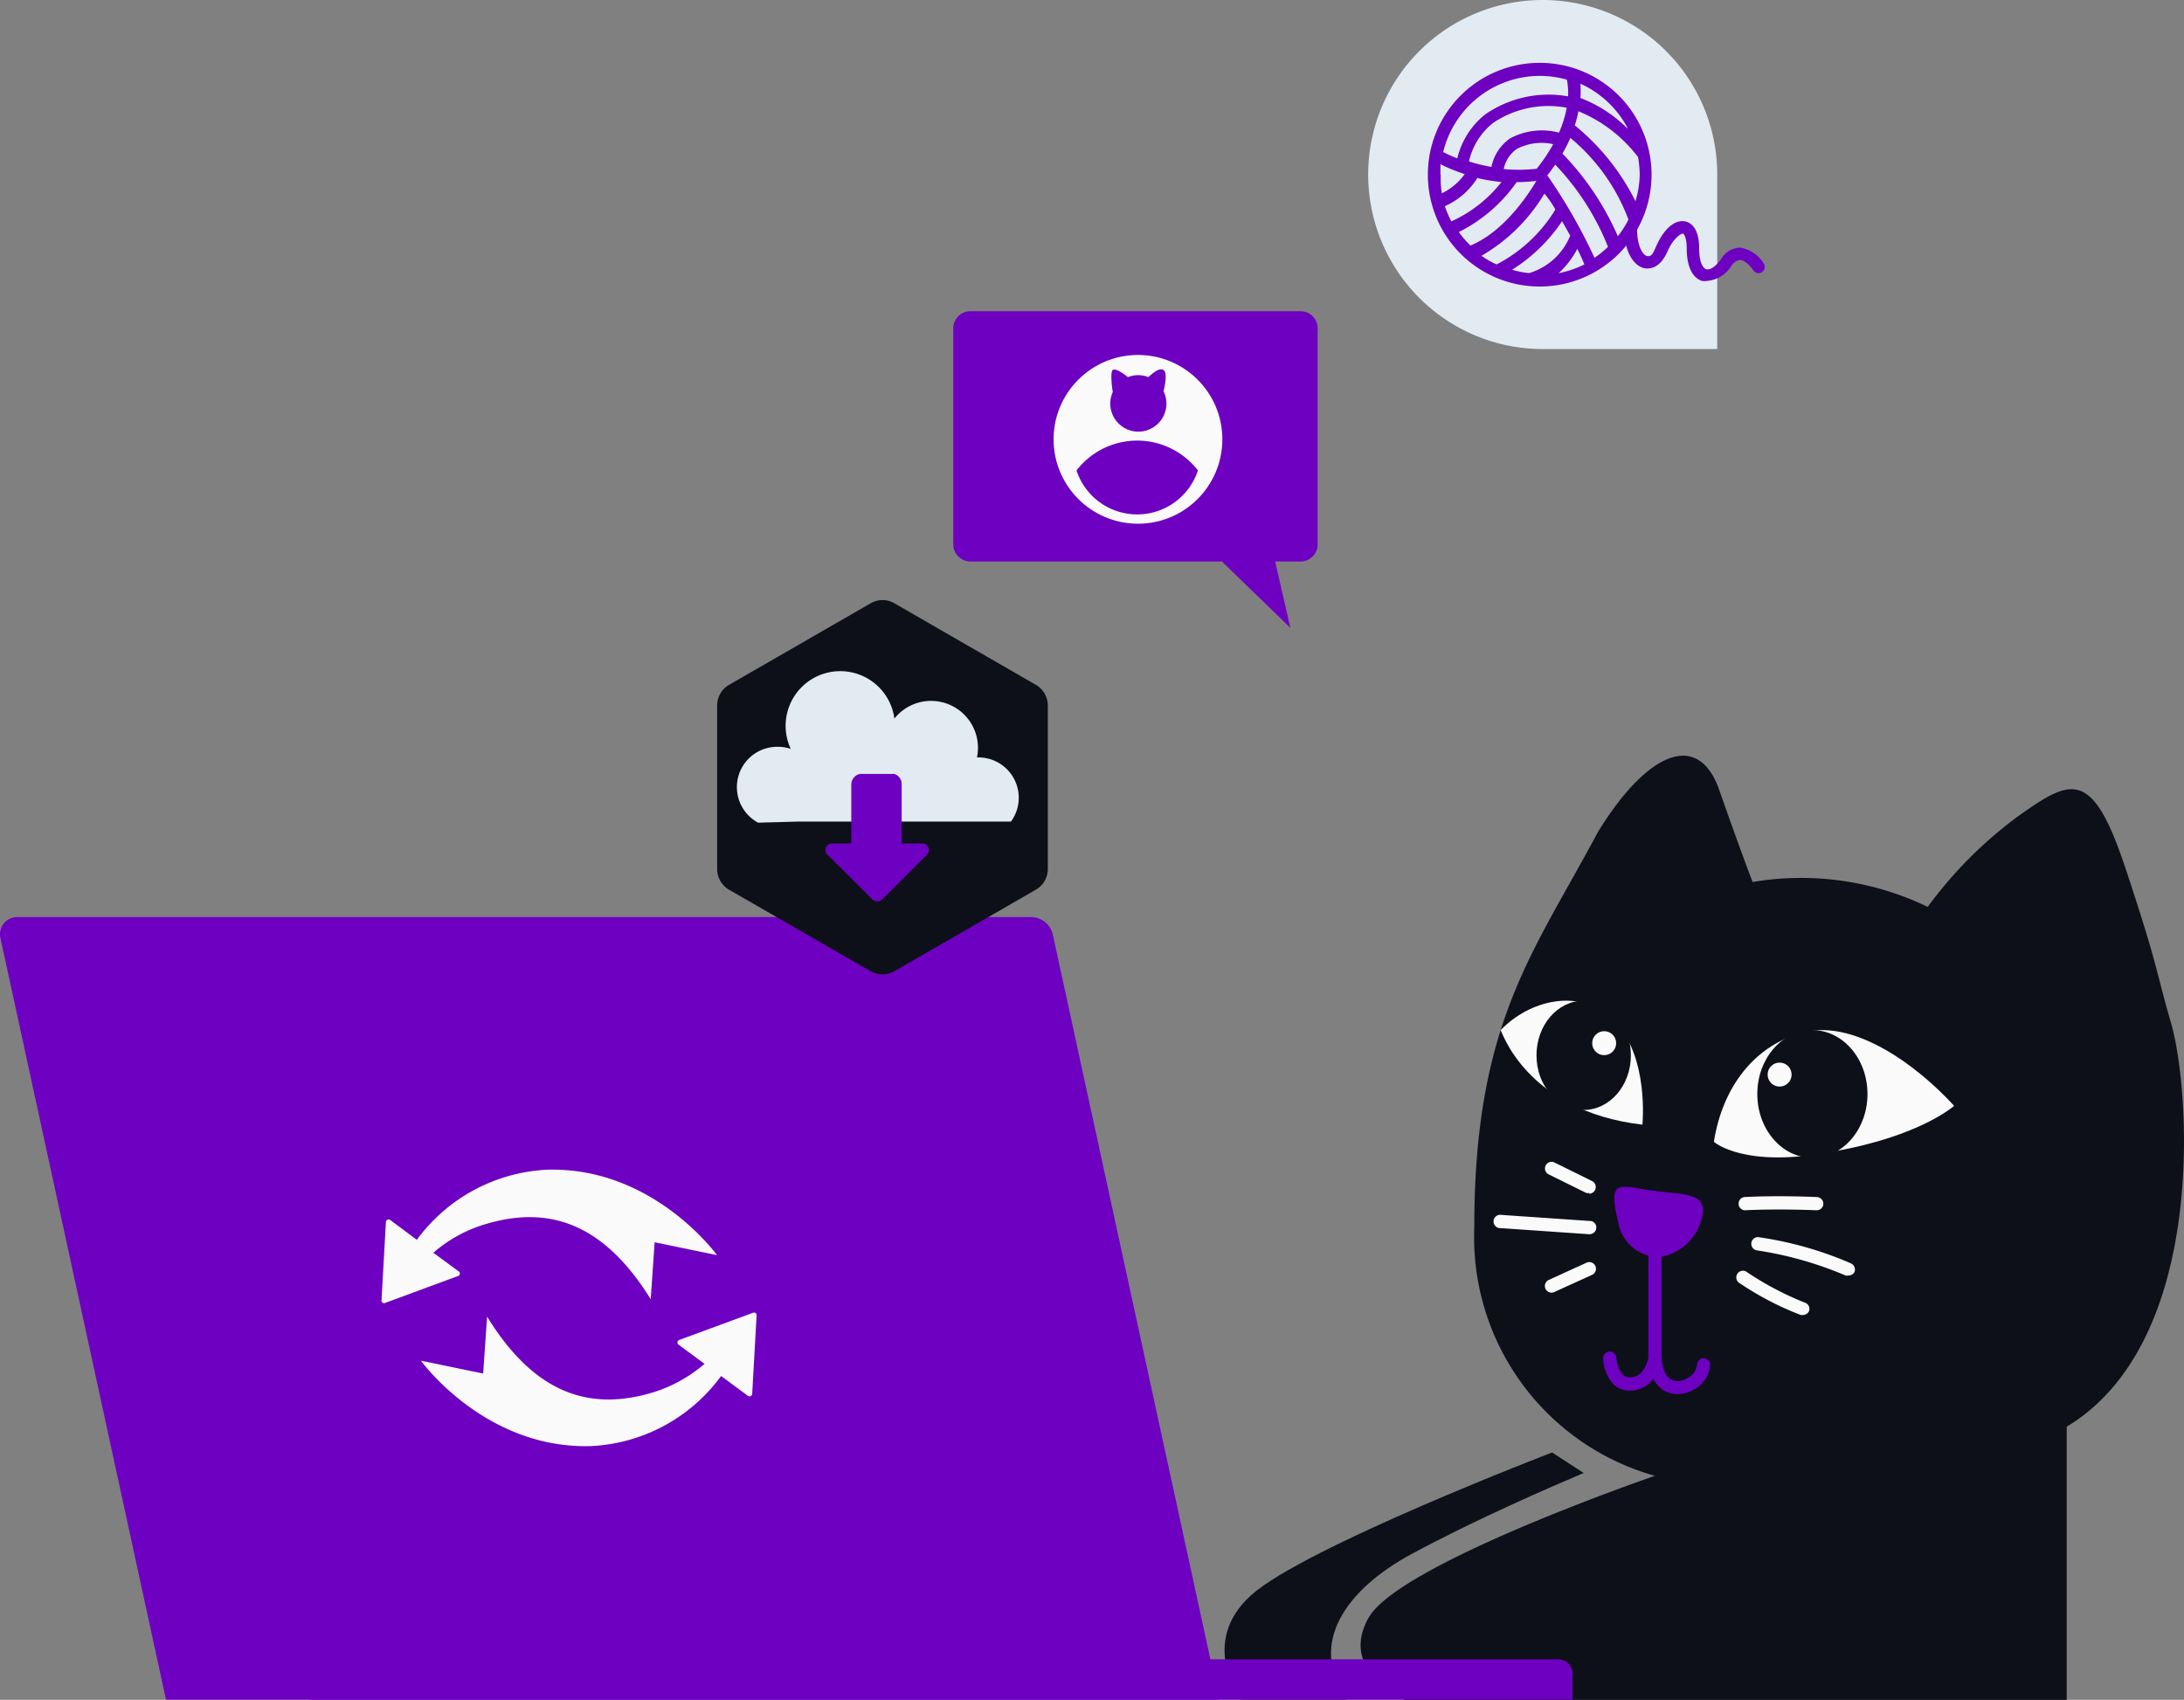 <svg xmlns="http://www.w3.org/2000/svg" width="254.408" height="198.01" viewBox="0 0 254.408 198.01">
  <rect x="0" y="0" width="254.408" height="198.01" fill="#808080" stroke="none"/>
  <g id="Internet_cats-60b6" data-name="Internet cats-60b6" transform="translate(-58.064 -34)">
    <path id="Path_110" data-name="Path 110" d="M180.59,132.1c-3.907,1.662-12.6,5.409-20.082,9.458s-12.145,10.342-7.5,16.935H140.638s-4.95-6.594,1.2-12.145,35.073-16.635,35.073-16.635Z" transform="translate(61.953 73.485)" fill="#0d1019"/>
    <path id="Path_111" data-name="Path 111" d="M175.35,92.71c5.692-9.3,11.685-11.95,14.142-4.932s3.889,10.73,3.889,10.73a33.924,33.924,0,0,1,20.4,2.9,49.091,49.091,0,0,1,10.448-10.5c6.293-4.49,8.7-5.692,12.587,5.993s3.536,11.95,5.3,18c2.245,7.655,4.349,37.124-12.145,47.059v31.82H152.863s-7.8-3.306-4.19-9.6S182,167.682,182,167.682A28.868,28.868,0,0,1,160.96,138.8C160.96,114.9,167.854,106.8,175.35,92.71Z" transform="translate(68.838 38.235)" fill="#0d1019"/>
    <path id="Path_112" data-name="Path 112" d="M171,114.891c.99-6.382,4.791-11.385,10.607-12.781s12.993,3.8,17.377,8.591c0,0-3.942,3.536-13.983,5.3C174.536,118.091,171,114.891,171,114.891Z" transform="translate(86.711 52.117)" fill="#fafafa"/>
    <path id="Path_113" data-name="Path 113" d="M173.461,114.383s.8-7.8-3.2-11.986-10.041-2.457-13.311.972C157.038,103.37,159.867,112.792,173.461,114.383Z" transform="translate(75.923 50.628)" fill="#fafafa"/>
    <path id="Path_114" data-name="Path 114" d="M166.916,112.319c4.667.937,7.743.23,7.867,2.616a6.063,6.063,0,0,1-4.773,5.409,4.773,4.773,0,0,1-5.074-3.818C163.911,112.284,164.423,111.948,166.916,112.319Z" transform="translate(81.673 60.046)" fill="#6e00c1"/>
    <path id="Path_115" data-name="Path 115" d="M173.287,114.459a.778.778,0,0,1,0-1.538c4.19-.212,8.415,0,8.468,0a.778.778,0,0,1,.742.813.76.76,0,0,1-.813.725s-4.207-.194-8.326,0Z" transform="translate(87.959 60.522)" fill="#fafafa"/>
    <path id="Path_116" data-name="Path 116" d="M184.754,119.993a.672.672,0,0,1-.3,0,42.55,42.55,0,0,0-10.377-2.935.778.778,0,0,1,.177-1.538,41.86,41.86,0,0,1,10.819,3.058.8.8,0,0,1,.407,1.025A.813.813,0,0,1,184.754,119.993Z" transform="translate(88.602 62.59)" fill="#fafafa"/>
    <path id="Path_117" data-name="Path 117" d="M180.226,122.887a.566.566,0,0,1-.248,0,35.233,35.233,0,0,1-7.071-3.677.778.778,0,1,1,.849-1.29,35.783,35.783,0,0,0,6.718,3.536.76.76,0,0,1,.477.972.778.778,0,0,1-.725.46Z" transform="translate(87.844 64.292)" fill="#fafafa"/>
    <path id="Path_118" data-name="Path 118" d="M165.023,114.188a.8.8,0,0,1-.336,0l-4.4-2.174a.771.771,0,0,1,.689-1.379l4.4,2.174a.778.778,0,0,1-.354,1.467Z" transform="translate(78.156 58.778)" fill="#fafafa"/>
    <path id="Path_119" data-name="Path 119" d="M167.616,116.312h0L157.31,115.6a.778.778,0,1,1,.106-1.538l10.306.707a.742.742,0,0,1,.725.813.778.778,0,0,1-.831.725Z" transform="translate(75.563 61.462)" fill="#fafafa"/>
    <path id="Path_120" data-name="Path 120" d="M160.635,120.724a.778.778,0,0,1-.318-1.485l4.384-2a.779.779,0,1,1,.654,1.414l-4.4,2A.689.689,0,0,1,160.635,120.724Z" transform="translate(78.16 63.856)" fill="#fafafa"/>
    <path id="Path_121" data-name="Path 121" d="M175.421,129.966a.778.778,0,0,0-.778.778,1.98,1.98,0,0,1-1.131,1.538,1.874,1.874,0,0,1-1.927.141c-.725-.424-1.1-1.538-1.078-3.164v-13.4a.725.725,0,0,0-.778-.778.76.76,0,0,0-.76.778c0,.106,0,10.112,0,13.382v.619h0s-.3,2.21-2.033,2.333a1.2,1.2,0,0,1-.937-.3,3.217,3.217,0,0,1-.742-1.962.813.813,0,0,0-.8-.742.778.778,0,0,0-.76.8,4.773,4.773,0,0,0,1.255,3.058,2.687,2.687,0,0,0,1.856.689h.212a3.323,3.323,0,0,0,2.528-1.379,3.305,3.305,0,0,0,1.237,1.379,3.2,3.2,0,0,0,1.556.407,3.907,3.907,0,0,0,1.927-.53,3.535,3.535,0,0,0,1.909-2.9.778.778,0,0,0-.76-.742Z" transform="translate(81.106 62.251)" fill="#6e00c1"/>
    <ellipse id="Ellipse_42" data-name="Ellipse 42" cx="6.417" cy="7.442" rx="6.417" ry="7.442" transform="translate(262.767 153.998)" fill="#0d1019"/>
    <ellipse id="Ellipse_43" data-name="Ellipse 43" cx="5.498" cy="6.364" rx="5.498" ry="6.364" transform="translate(237.045 150.568)" fill="#0d1019"/>
    <circle id="Ellipse_44" data-name="Ellipse 44" cx="1.397" cy="1.397" r="1.397" transform="translate(243.533 154.121)" fill="#fafafa"/>
    <circle id="Ellipse_45" data-name="Ellipse 45" cx="1.397" cy="1.397" r="1.397" transform="translate(263.969 157.781)" fill="#fafafa"/>
    <path id="Path_122" data-name="Path 122" d="M188.879,54.347V74.659H168.567a20.33,20.33,0,1,1,20.312-20.312Z" transform="translate(69.221 0)" fill="#e2eaf2"/>
    <path id="Path_123" data-name="Path 123" d="M165.2,38.14a13.029,13.029,0,1,0,13.011,13.029A13.029,13.029,0,0,0,165.2,38.14Zm11.137,16.122a26.782,26.782,0,0,0-7.071-8.839,12.371,12.371,0,0,0,.424-1.644,16.617,16.617,0,0,1,6.947,5.339,12.8,12.8,0,0,1,.194,2.051,11.277,11.277,0,0,1-.495,3.094Zm-15.344-3.748a3.7,3.7,0,0,1,1.538-2.351,6.2,6.2,0,0,1,4.225-.548,20.239,20.239,0,0,1-1.927,2.864A18.651,18.651,0,0,1,160.989,50.515Zm-7.372.654v-1.22a18.669,18.669,0,0,0,2.828,1.149,7.071,7.071,0,0,1-2.669,2.245,11.064,11.064,0,0,1-.124-2.174Zm13.806-4.9a7.884,7.884,0,0,0-5.692.672,5.3,5.3,0,0,0-2.174,3.323,18.315,18.315,0,0,1-2.616-.636,7.9,7.9,0,0,1,2.811-4.49,11.526,11.526,0,0,1,8.574-1.768,13.223,13.223,0,0,1-.9,2.9Zm-9.475,5.3a24.255,24.255,0,0,0,2.775.46,15.468,15.468,0,0,1-5.834,4.579,12.375,12.375,0,0,1-.76-1.768,8.5,8.5,0,0,0,3.818-3.341Zm9.033,3.695a17.359,17.359,0,0,1-6.824,6.364,10.376,10.376,0,0,1-1.768-1.008,20.383,20.383,0,0,0,7.336-7.248,11.456,11.456,0,0,1,1.255,1.821Zm.831,1.379c.3.513.6,1.061.919,1.626a7.46,7.46,0,0,1-4.791,4.366,10.323,10.323,0,0,1-1.98-.389,19.446,19.446,0,0,0,5.834-5.675Zm1.768,3.217c.283.566.548,1.131.8,1.768a12.375,12.375,0,0,1-3.005,1.025,10.43,10.43,0,0,0,2.192-2.864Zm-3.536-8.591c.247-.3.566-.725.937-1.273a29.61,29.61,0,0,1,6.152,9.581,11.016,11.016,0,0,1-1.573,1.273,63.52,63.52,0,0,0-5.533-9.652Zm1.768-2.528a18.152,18.152,0,0,0,.937-1.856A22.628,22.628,0,0,1,175.52,56.4a11.683,11.683,0,0,1-1.237,1.945,32.332,32.332,0,0,0-6.488-9.67Zm7.566-2.97a15.61,15.61,0,0,0-5.462-3.536,10.428,10.428,0,0,0,0-1.662,11.6,11.6,0,0,1,5.48,5.127ZM165.2,39.66a11.667,11.667,0,0,1,3.147.442,8.082,8.082,0,0,1,.141,1.945,12.958,12.958,0,0,0-9.652,2.1,9.281,9.281,0,0,0-3.253,5.127,16.653,16.653,0,0,1-1.644-.742A11.6,11.6,0,0,1,165.2,39.66Zm-9.475,18.208a18.014,18.014,0,0,0,6.771-5.834h.088a19.269,19.269,0,0,0,2.21-.141h0c-.778,1.326-3.659,5.869-7.672,7.531a10.607,10.607,0,0,1-1.4-1.626Z" transform="translate(72.238 3.179)" fill="#6e00c1"/>
    <path id="Path_124" data-name="Path 124" d="M174.723,55.535a1.767,1.767,0,0,1-.6,0c-1.149-.371-1.768-1.768-1.768-3.748,0-1.273-.318-1.768-.477-1.768s-1.078.495-1.768,2.086c-.919,2.1-2.21,2.051-2.722,1.945-1.4-.336-2.369-2.3-2.263-4.561a.742.742,0,0,1,.76-.672.725.725,0,0,1,.689.76c0,1.768.6,2.935,1.149,3.058s.725-.354,1.061-1.114c.9-2.051,2.192-3.164,3.394-2.917.6.124,1.626.707,1.626,3.2,0,1.556.442,2.245.813,2.369s1.061-.212,1.768-1.22a2.581,2.581,0,0,1,2.21-1.29,3.96,3.96,0,0,1,2.758,1.892.725.725,0,0,1-1.22.778c-.212-.318-.919-1.22-1.591-1.237a1.467,1.467,0,0,0-.99.689A3.7,3.7,0,0,1,174.723,55.535Z" transform="translate(82.193 11.187)" fill="#6e00c1"/>
    <path id="Path_125" data-name="Path 125" d="M122.86,54.51h38.485a1.98,1.98,0,0,1,1.98,1.98V81.716a2,2,0,0,1-1.909,1.945h-3.041l1.768,7.725-7.973-7.725H122.86a2,2,0,0,1-1.98-2V56.49a1.98,1.98,0,0,1,1.98-1.98Z" transform="translate(48.229 15.747)" fill="#6e00c1"/>
    <circle id="Ellipse_46" data-name="Ellipse 46" cx="9.829" cy="9.829" r="9.829" transform="translate(180.794 75.349)" fill="#fafafa"/>
    <path id="Path_126" data-name="Path 126" d="M143.142,66.511a7.442,7.442,0,0,1-14.142,0,8.927,8.927,0,0,1,14.142,0Z" transform="translate(54.464 22.291)" fill="#6e00c1"/>
    <path id="Path_127" data-name="Path 127" d="M137.421,60.922c.124-.495.513-2.21,0-2.51s-1.255.389-1.768.831a3.182,3.182,0,0,0-1.167-.23,3.377,3.377,0,0,0-1.2.23c-.566-.442-1.45-1.061-1.768-.831s-.088,2.121,0,2.563a3.27,3.27,0,1,0,5.957,0Z" transform="translate(56.172 18.687)" fill="#6e00c1"/>
    <path id="Path_128" data-name="Path 128" d="M200.081,185.595H77.4L58.11,96.852a2,2,0,0,1,1.945-2.422H178.16a2.634,2.634,0,0,1,2.546,2.051Z" transform="translate(0 46.397)" fill="#6e00c1"/>
    <path id="Path_129" data-name="Path 129" d="M78.42,148.042h147.2v-3.058a1.662,1.662,0,0,0-1.662-1.644H78.42Z" transform="translate(15.629 83.95)" fill="#6e00c1"/>
    <path id="Path_130" data-name="Path 130" d="M124.515,120.506l-8.591,3.164a.318.318,0,0,0-.106.566l3.023,2.227a16.776,16.776,0,0,1-6.417,3.447c-7.761,2.192-13.824-.689-18.915-8.945l-.46,6.629-7.248-1.5s7.425,10.306,19.8,9.953a19.941,19.941,0,0,0,15.168-8.167l3.129,2.316a.318.318,0,0,0,.495-.283l.513-9.139a.3.3,0,0,0-.389-.265Z" transform="translate(21.295 66.408)" fill="#fafafa"/>
    <path id="Path_131" data-name="Path 131" d="M92.269,122.981l-3.023-2.227a16.264,16.264,0,0,1,6.417-3.43c7.761-2.21,13.824.672,18.9,8.839l.46-6.629,7.266,1.5s-7.407-10.306-19.782-9.953a20.011,20.011,0,0,0-15.185,8.167l-3.111-2.316a.318.318,0,0,0-.495.283l-.513,9.139a.3.3,0,0,0,.371.265l8.574-3.164a.318.318,0,0,0,.124-.477Z" transform="translate(19.299 59.177)" fill="#fafafa"/>
    <path id="Path_132" data-name="Path 132" d="M143.84,104.883V85.827a2.793,2.793,0,0,0-1.379-2.4l-16.493-9.511a2.74,2.74,0,0,0-2.758,0L106.7,83.422a2.793,2.793,0,0,0-1.379,2.4v19.057a2.793,2.793,0,0,0,1.379,2.4l16.493,9.493a2.74,2.74,0,0,0,2.775,0l16.511-9.511a2.793,2.793,0,0,0,1.361-2.387Z" transform="translate(36.282 30.358)" fill="#0d1019"/>
    <path id="Path_133" data-name="Path 133" d="M113.635,95.752h24.908a4.7,4.7,0,0,0-3.8-7.478h-.159a5.462,5.462,0,0,0-9.617-4.526,6.364,6.364,0,1,0-12.074,3.536,4.507,4.507,0,0,0-1.485-.247,4.7,4.7,0,0,0-2.316,8.839Z" transform="translate(37.284 33.956)" fill="#e2eaf2"/>
    <path id="Path_134" data-name="Path 134" d="M123.793,93.1h-2.457V86.2a1.237,1.237,0,0,0-.849-1.2h-4.013a1.255,1.255,0,0,0-1.008,1.2V93.1H113.24a.76.76,0,0,0-.548,1.308l5.2,5.18a.849.849,0,0,0,1.2,0l5.18-5.18a.76.76,0,0,0-.477-1.308Z" transform="translate(41.763 39.157)" fill="#6e00c1"/>
  </g>
</svg>
